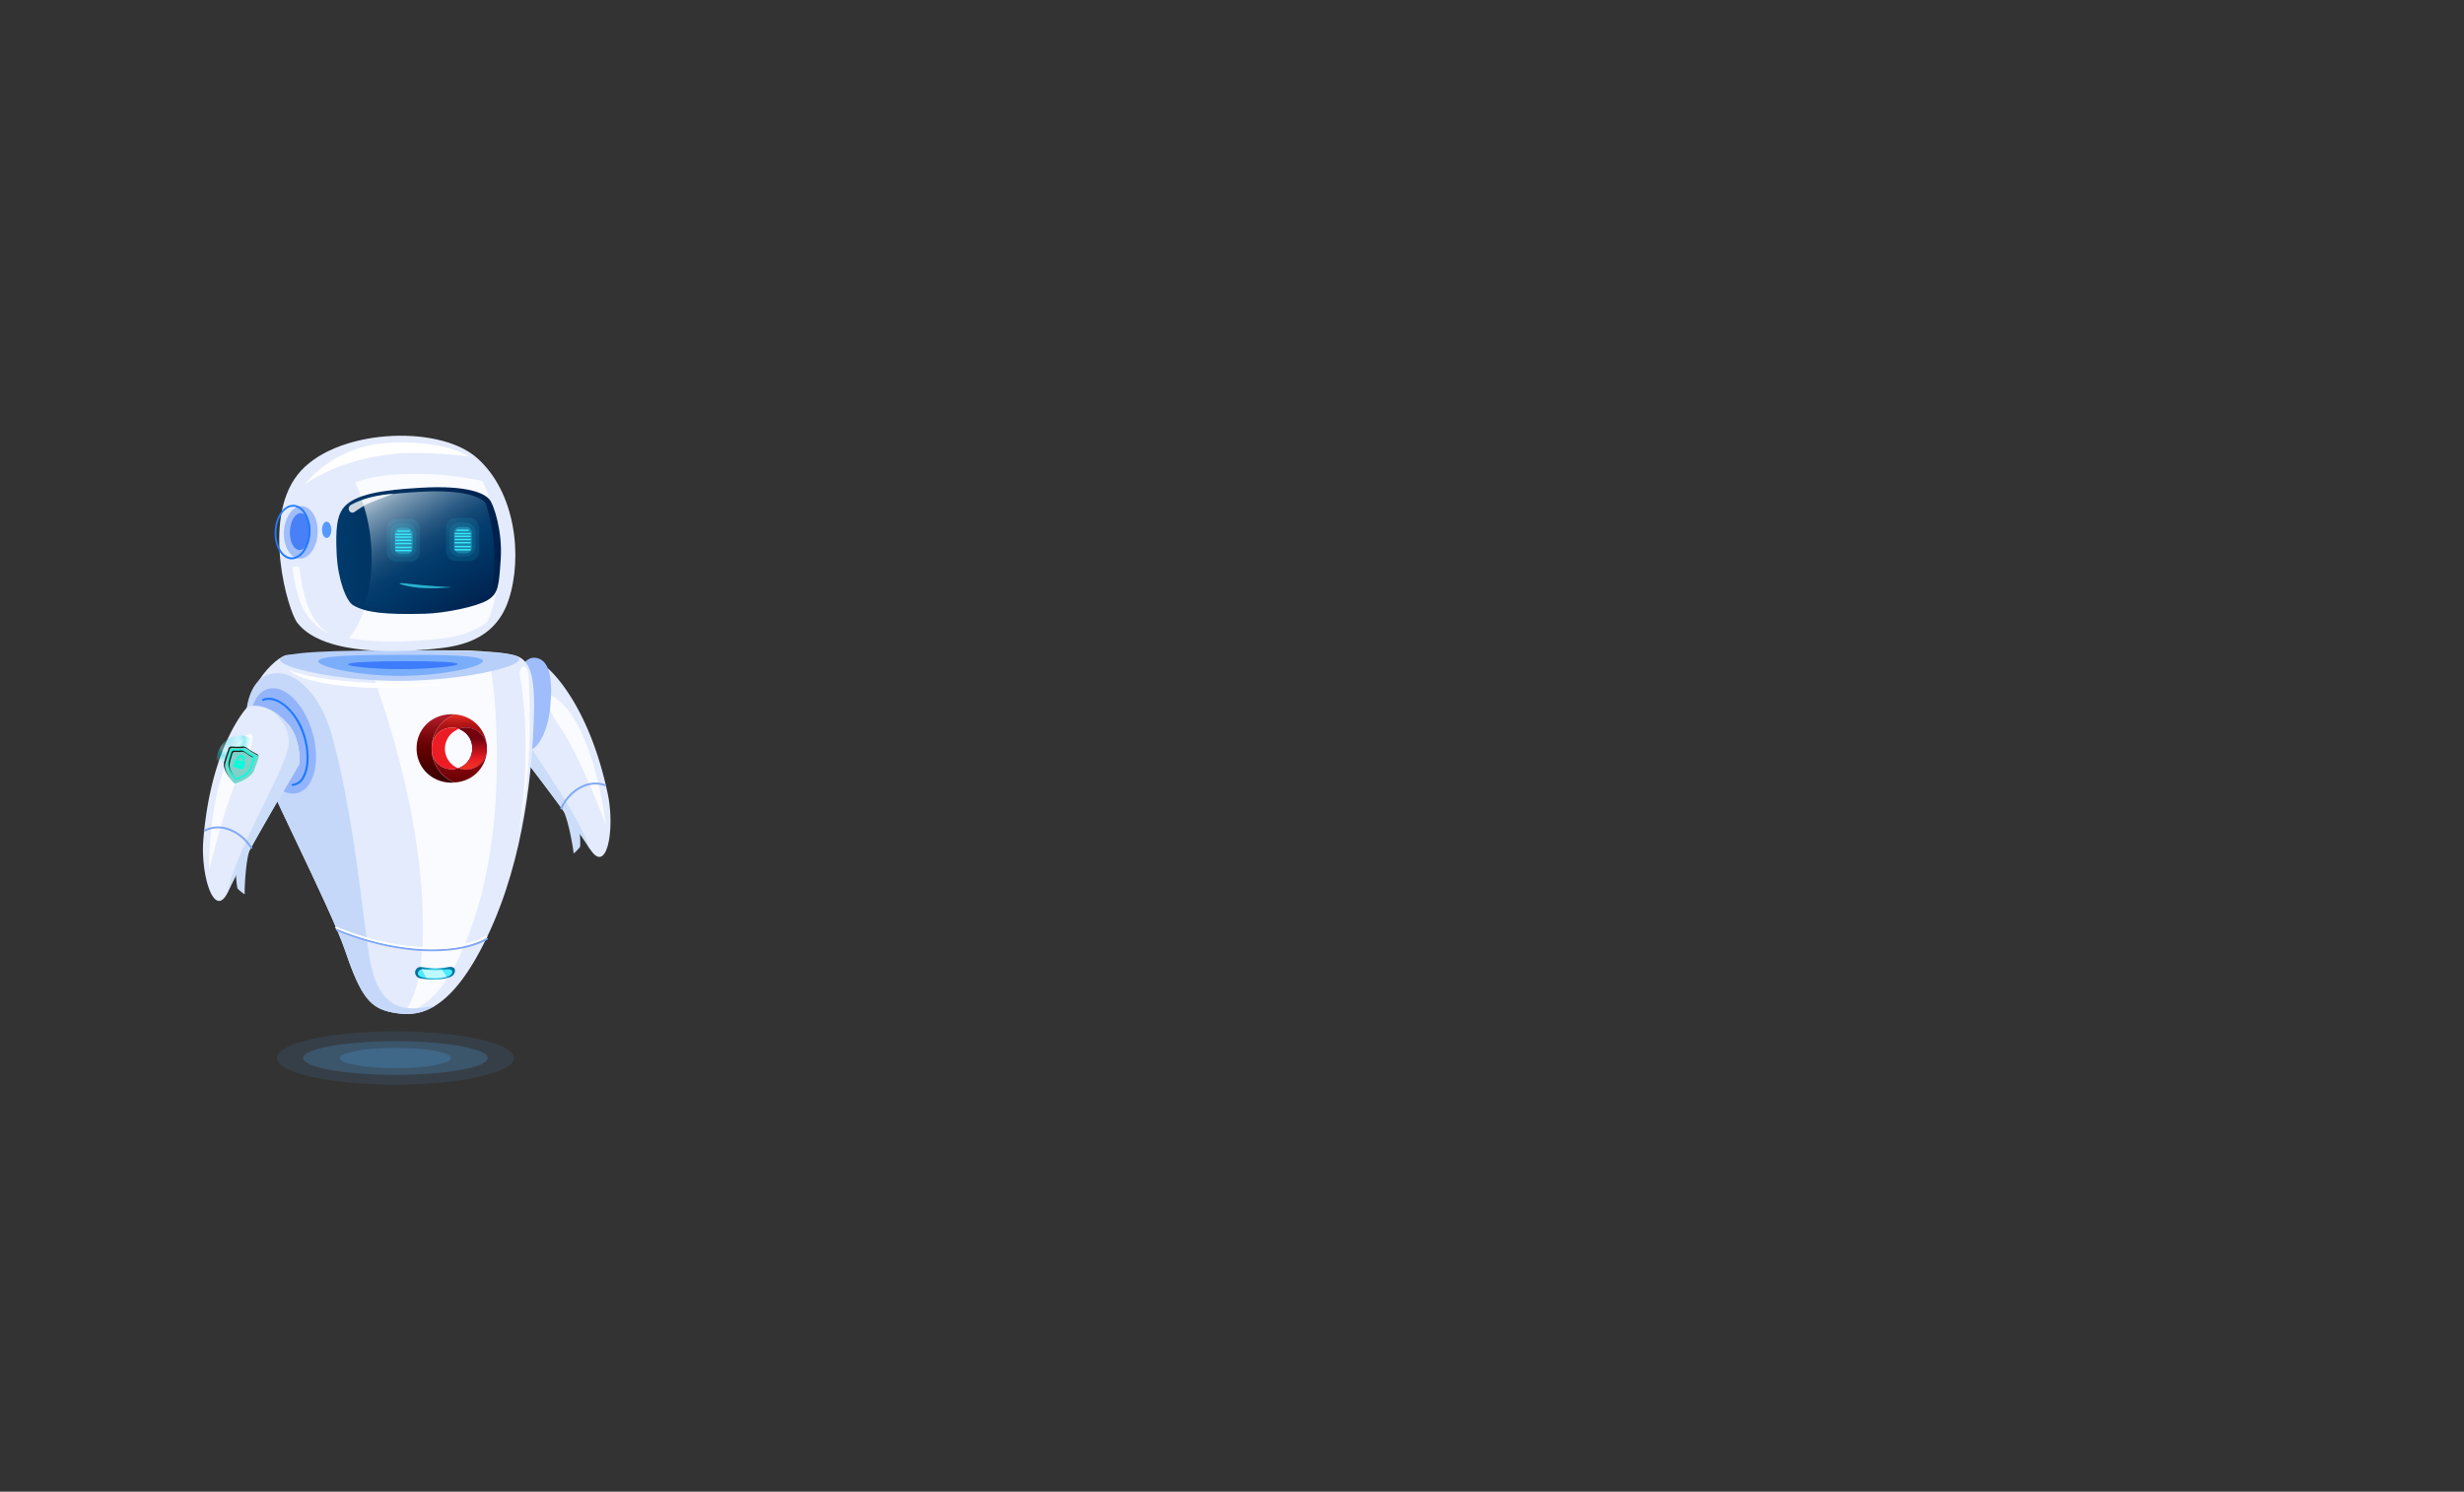 <svg xmlns="http://www.w3.org/2000/svg" xmlns:xlink="http://www.w3.org/1999/xlink" width="1024" height="620" viewBox="0 0 1024 620">
  <rect x="0" y="0" width="1024" height="620" fill="#333333" stroke="none"/>
  <defs>
    <style>
      .cls-1 {
        isolation: isolate;
      }

      .cls-2 {
        fill: none;
      }

      .cls-3, .cls-4 {
        fill: #51b2fb;
      }

      .cls-3, .cls-32 {
        opacity: 0.1;
      }

      .cls-4 {
        opacity: 0.2;
      }

      .cls-5 {
        fill: #e3ebfc;
      }

      .cls-6 {
        fill: #ccddfa;
      }

      .cls-7 {
        fill: #fafbff;
      }

      .cls-8 {
        fill: #80a7f6;
      }

      .cls-9 {
        fill: #9fbcfb;
      }

      .cls-10 {
        fill: #b8d0f9;
      }

      .cls-11, .cls-29, .cls-31 {
        fill: #207bff;
      }

      .cls-11, .cls-37 {
        opacity: 0.4;
      }

      .cls-12 {
        fill: #004bff;
        opacity: 0.5;
        mix-blend-mode: multiply;
      }

      .cls-13 {
        fill: #c5d8fa;
      }

      .cls-14 {
        fill: url(#_ÂÁ_Ï_ÌÌ_È_ËÂÌÚ_30);
      }

      .cls-15 {
        fill: #4aebff;
      }

      .cls-16, .cls-30 {
        fill: #fff;
      }

      .cls-17 {
        fill: #bef9ff;
      }

      .cls-18 {
        fill: url(#linear-gradient);
      }

      .cls-19 {
        fill: #ec1c24;
      }

      .cls-20 {
        fill: url(#linear-gradient-2);
      }

      .cls-21 {
        fill: url(#linear-gradient-3);
      }

      .cls-22 {
        fill: url(#linear-gradient-4);
      }

      .cls-23 {
        fill: url(#linear-gradient-5);
      }

      .cls-24 {
        fill: url(#linear-gradient-6);
      }

      .cls-25 {
        fill: url(#linear-gradient-7);
      }

      .cls-26 {
        fill: url(#_ÂÁ_Ï_ÌÌ_È_ËÂÌÚ_14);
      }

      .cls-27 {
        fill: url(#_ÂÁ_Ï_ÌÌ_È_ËÂÌÚ_18);
      }

      .cls-28 {
        fill: #4880f8;
      }

      .cls-30 {
        opacity: 0.8;
      }

      .cls-31 {
        opacity: 0.72;
      }

      .cls-32, .cls-33, .cls-34, .cls-35 {
        fill: #3ae6fb;
      }

      .cls-33 {
        opacity: 0.3;
      }

      .cls-35 {
        opacity: 0.7;
      }

      .cls-36 {
        fill: #93b4fb;
      }

      .cls-37 {
        mix-blend-mode: lighten;
        fill: url(#radial-gradient);
      }

      .cls-38 {
        fill: #00ffda;
      }

      .cls-39 {
        fill: #7fd1ca;
      }

      .cls-40 {
        fill: #1e1e1e;
      }
    </style>
    <radialGradient id="_ÂÁ_Ï_ÌÌ_È_ËÂÌÚ_30" data-name="¡ÂÁ˚ÏˇÌÌ˚È „‡‰ËÂÌÚ 30" cx="4465.3" cy="404.5" r="6.14" gradientTransform="translate(-4284.51)" gradientUnits="userSpaceOnUse">
      <stop offset="0" stop-color="#4aebff"/>
      <stop offset="1" stop-color="#00709e"/>
    </radialGradient>
    <linearGradient id="linear-gradient" x1="145.68" y1="297.24" x2="145.68" y2="331.1" gradientTransform="translate(45.19)" gradientUnits="userSpaceOnUse">
      <stop offset="0.02" stop-color="#dd2a21"/>
      <stop offset="0.06" stop-color="#c8201b"/>
      <stop offset="0.1" stop-color="#b71717"/>
      <stop offset="0.15" stop-color="#ac1113"/>
      <stop offset="0.22" stop-color="#a50e12"/>
      <stop offset="0.43" stop-color="#a30d11"/>
      <stop offset="0.79" stop-color="#6b0006"/>
    </linearGradient>
    <linearGradient id="linear-gradient-2" x1="135.85" y1="298.75" x2="135.85" y2="323.06" gradientTransform="translate(45.19)" gradientUnits="userSpaceOnUse">
      <stop offset="0" stop-color="#ad1a27"/>
      <stop offset="0.08" stop-color="#9e151f"/>
      <stop offset="0.28" stop-color="#7d090e"/>
      <stop offset="0.44" stop-color="#680304"/>
      <stop offset="0.56" stop-color="#610000"/>
      <stop offset="0.73" stop-color="#520000"/>
      <stop offset="1" stop-color="#3f0000"/>
    </linearGradient>
    <linearGradient id="linear-gradient-3" x1="797.54" y1="311.26" x2="813.61" y2="311.26" gradientTransform="matrix(-1, 0, 0, 1, 1015.73, 0)" gradientUnits="userSpaceOnUse">
      <stop offset="0" stop-color="#be1349"/>
      <stop offset="0.24" stop-color="#be124e"/>
      <stop offset="0.25" stop-color="#be124e"/>
      <stop offset="1" stop-color="#7a0025"/>
    </linearGradient>
    <linearGradient id="linear-gradient-4" x1="792.65" y1="319.34" x2="813.68" y2="319.34" gradientTransform="matrix(-1, 0, 0, 1, 1015.73, 0)" gradientUnits="userSpaceOnUse">
      <stop offset="0" stop-color="#282881"/>
      <stop offset="0.27" stop-color="#26257d"/>
      <stop offset="0.55" stop-color="#1f1b70"/>
      <stop offset="0.84" stop-color="#150c5b"/>
      <stop offset="1" stop-color="#0d004c"/>
    </linearGradient>
    <linearGradient id="linear-gradient-5" x1="797.63" y1="319.34" x2="813.61" y2="319.34" xlink:href="#linear-gradient-3"/>
    <linearGradient id="linear-gradient-6" x1="800.86" y1="311.2" x2="820.95" y2="311.2" xlink:href="#linear-gradient-4"/>
    <linearGradient id="linear-gradient-7" x1="151.18" y1="318.54" x2="151.18" y2="307.04" gradientTransform="translate(45.19)" gradientUnits="userSpaceOnUse">
      <stop offset="0" stop-color="#ed2d24"/>
      <stop offset="0.12" stop-color="#ed2824"/>
      <stop offset="0.25" stop-color="#ec1c24"/>
      <stop offset="1" stop-color="#74020d"/>
    </linearGradient>
    <linearGradient id="_ÂÁ_Ï_ÌÌ_È_ËÂÌÚ_14" data-name="¡ÂÁ˚ÏˇÌÌ˚È „‡‰ËÂÌÚ 14" x1="4383.44" y1="438.35" x2="4451.77" y2="438.35" gradientTransform="translate(-4259.86 13.43) rotate(-2.88)" gradientUnits="userSpaceOnUse">
      <stop offset="0" stop-color="#003a6b"/>
      <stop offset="1" stop-color="#00204c"/>
    </linearGradient>
    <linearGradient id="_ÂÁ_Ï_ÌÌ_È_ËÂÌÚ_18" data-name="¡ÂÁ˚ÏˇÌÌ˚È „‡‰ËÂÌÚ 18" x1="4443.42" y1="200.49" x2="4478.04" y2="258.82" gradientTransform="translate(-4284.51)" gradientUnits="userSpaceOnUse">
      <stop offset="0" stop-color="#cbd7e1"/>
      <stop offset="0.05" stop-color="#aec0d0"/>
      <stop offset="0.15" stop-color="#7998b2"/>
      <stop offset="0.26" stop-color="#4e7698"/>
      <stop offset="0.35" stop-color="#2c5c85"/>
      <stop offset="0.44" stop-color="#144976"/>
      <stop offset="0.53" stop-color="#053e6e"/>
      <stop offset="0.6" stop-color="#003a6b"/>
      <stop offset="1" stop-color="#00204c"/>
    </linearGradient>
    <radialGradient id="radial-gradient" cx="3017.32" cy="552.99" r="13" gradientTransform="matrix(0.74, 0.02, -0.03, 0.82, -2121.15, -206.49)" gradientUnits="userSpaceOnUse">
      <stop offset="0" stop-color="#00ddde" stop-opacity="0.52"/>
      <stop offset="0.09" stop-color="#2de6e7" stop-opacity="0.65"/>
      <stop offset="0.2" stop-color="#63f1f1" stop-opacity="0.8"/>
      <stop offset="0.3" stop-color="#8af8f9" stop-opacity="0.91"/>
      <stop offset="0.38" stop-color="#a2fdfd" stop-opacity="0.98"/>
      <stop offset="0.43" stop-color="#abffff"/>
      <stop offset="0.46" stop-color="#9ffcfd"/>
      <stop offset="0.51" stop-color="#7ff6f6"/>
      <stop offset="0.58" stop-color="#4aebeb"/>
      <stop offset="0.66" stop-color="#03dcdd"/>
      <stop offset="0.66" stop-color="#00dbdc"/>
      <stop offset="0.69" stop-color="#08dcdd" stop-opacity="0.97"/>
      <stop offset="0.74" stop-color="#1fdfe0" stop-opacity="0.88"/>
      <stop offset="0.8" stop-color="#44e5e5" stop-opacity="0.73"/>
      <stop offset="0.87" stop-color="#78eced" stop-opacity="0.53"/>
      <stop offset="0.94" stop-color="#baf5f6" stop-opacity="0.27"/>
      <stop offset="1" stop-color="#fff" stop-opacity="0"/>
    </radialGradient>
  </defs>
  <title>robot</title>
  <g class="cls-1">
    <g id="Robot">
      <g id="fondo">
        <rect class="cls-2" width="1024" height="620"/>
      </g>
      <g id="sombra">
        <ellipse class="cls-3" cx="164.33" cy="439.75" rx="49.25" ry="11.06"/>
        <path class="cls-4" d="M202.69,439.76c0,3.88-17.17,7-38.36,7s-38.36-3.15-38.36-7,17.17-7,38.36-7S202.69,435.87,202.69,439.76Z"/>
        <path class="cls-4" d="M187.43,439.76c0,2.33-10.34,4.23-23.1,4.23s-23.1-1.9-23.1-4.23,10.34-4.24,23.1-4.24S187.43,437.42,187.43,439.76Z"/>
      </g>
      <g id="brazoIzquierdo">
        <g>
          <path class="cls-5" d="M252.59,330.05c-7.2-34.22-21.16-48.81-24.43-51.84a2.9,2.9,0,0,0-1.76-.76c-2.43-.15-8.7.48-14.87,9.58-4.25,6.28-2.77,16.44-2.39,16.93,4,5.13,29.12,37.43,35.8,48.49C252.2,364.48,255.66,344.67,252.59,330.05Z"/>
          <path class="cls-6" d="M211.5,287.06a27.93,27.93,0,0,1,5.85-6.49c-.66.8-1.33,1.68-2,2.67-5.37,7.93-2.79,13.3-.9,17,6.75,13.17,25.94,37.56,30.88,53l-.43-.67c-6.67-11.06-31.8-43.36-35.79-48.49C208.72,303.51,207.24,293.35,211.5,287.06Z"/>
          <path class="cls-7" d="M231.08,290.24c16.1,11.59,20.79,52.82,20.79,52.82s-10.65-28.38-18.74-40.22S225.58,286.29,231.08,290.24Z"/>
          <path class="cls-6" d="M240.92,345.82a44.45,44.45,0,0,1,.19,5.95c-.07.55-2.7,3.18-2.73,2.9-.2-2.48-2.43-15.42-4.82-18.7C232.71,334.81,240.83,343.43,240.92,345.82Z"/>
          <path class="cls-8" d="M233.27,336.38a.41.41,0,0,0,.32-.23c3-6.55,10.3-12.07,17.83-9.39a.39.39,0,0,0,.51-.24.41.41,0,0,0-.24-.51c-8-2.84-15.65,2.93-18.83,9.81a.41.41,0,0,0,.2.53A.39.39,0,0,0,233.27,336.38Z"/>
        </g>
        <path class="cls-9" d="M228.72,293.42c-.92,10.68-5.4,19-10,18.62s-7.57-9.38-6.64-20.06,5.39-18.87,10-18.62C228.73,273.71,229.65,282.74,228.72,293.42Z"/>
      </g>
      <g id="torso">
        <path class="cls-5" d="M119.8,272.2c-4.77-.3-21.59,16.56-16.53,32.93s33.72,71,40.21,90.12,10.39,23.83,19.61,25.57,23.18,2.36,39.35-31.4,18.66-71.68,19.39-89.69-1.15-25.16-7.45-27.22C199.7,267.72,119.8,272.2,119.8,272.2Z"/>
        <path class="cls-7" d="M195.92,385.45c12.53-35.52,11-73.7,9.86-91.78-.77-12-2.19-19.12-5-22.93-13.36-.75-32.86-.43-49.4.11,8.84,23.31,21.91,62.58,24.08,103,1.45,27-2.27,40.18-7.43,46.93C176.48,419.13,186.59,411.87,195.92,385.45Z"/>
        <path class="cls-10" d="M215.78,274c0,3.5-24.72,8.93-49.67,9s-49.7-5.31-49.71-8.81,24.74-3.82,49.69-3.86S215.78,270.51,215.78,274Z"/>
        <path class="cls-11" d="M200.7,274.72c0,2.43-17,6.18-34.22,6.21s-34.24-3.67-34.24-6.09,17-2.64,34.22-2.67S200.7,272.3,200.7,274.72Z"/>
        <path class="cls-12" d="M190.24,276c0,.93-11.75,2.1-23.2,2.12s-22.41-1.12-22.41-2,11-1.3,22.41-1.32S190.24,275.05,190.24,276Z"/>
        <path class="cls-13" d="M153.75,399.2c-2.65-14.31-6.61-61.12-16-94.15-4.72-16.56-15.82-28.24-26.57-24.54-7.62,2.63-10.64,15.77-7.9,24.62,5.06,16.37,33.72,71,40.21,90.12s10.39,23.83,19.61,25.57c4.76.89,10.76,1.48,17.68-2.76C171.41,419.53,158.14,422.9,153.75,399.2Z"/>
        <path class="cls-14" d="M186.77,406.17a17.07,17.07,0,0,1-5.68.94,25.75,25.75,0,0,1-6.36-.47,2.54,2.54,0,0,1-2.22-2.36h0a2.3,2.3,0,0,1,2.23-2.36s4.89.55,6.08.54a44,44,0,0,0,6.18-.58c1.22,0,2.37.36,2,2.11A3,3,0,0,1,186.77,406.17Z"/>
        <path class="cls-15" d="M186,405.91a17.7,17.7,0,0,1-4.91.67,27,27,0,0,1-5.5-.34c-1-.21-1.92-.76-1.92-1.68h0a1.82,1.82,0,0,1,1.92-1.68s4.23.39,5.26.38a45.89,45.89,0,0,0,5.34-.41c1.06,0,2,.26,1.73,1.51C187.77,404.94,187.27,405.51,186,405.91Z"/>
        <path class="cls-8" d="M179.71,395.38c-11.24,0-25-2.44-39.89-8.55a.39.39,0,0,1-.21-.52.41.41,0,0,1,.52-.22c27.7,11.39,51.53,9.94,62,3.78a.4.4,0,0,1,.41.69C197.53,393.49,189.61,395.38,179.71,395.38Z"/>
        <path class="cls-16" d="M179.42,394.49c-11.24,0-25-2.44-39.89-8.55a.4.4,0,0,1,.3-.74c27.71,11.39,51.54,9.94,62,3.78a.41.41,0,0,1,.55.14.41.41,0,0,1-.14.55C197.24,392.6,189.31,394.49,179.42,394.49Z"/>
        <path class="cls-7" d="M219.74,281.43c2.12,43.29-4.12,63.77-4.12,63.77s6-32.7.46-64.31C215.33,276.55,219.4,274.67,219.74,281.43Z"/>
        <path class="cls-16" d="M120.21,278.41s4.93,3,22.94,4.64,41.71,1.35,41.71,1.35-21.85,2.9-41.8.75S120.21,278.41,120.21,278.41Z"/>
        <path class="cls-17" d="M183.72,403.12c-.87.07-1.88.13-2.88.14s-5.26-.38-5.26-.38a1.75,1.75,0,0,0-.4,0l1.94,3.54a38.21,38.21,0,0,0,4,.12,18.16,18.16,0,0,0,4.57-.58Z"/>
        <g>
          <path class="cls-18" d="M179.39,311.09a15.29,15.29,0,0,1,9.54-14.16,15.47,15.47,0,0,1,1.7.22,14.07,14.07,0,0,1,11.71,13.41c0,.15,0,.3,0,.46v.17a8.73,8.73,0,0,0-8.72-8.71,8.92,8.92,0,0,0-2.85.47c.86-.3.83-.3-.05,0a8.54,8.54,0,0,0-2.95-.51,8.34,8.34,0,0,0-8.32,8.63v.08a8.22,8.22,0,0,0,8.25,8.56,8.36,8.36,0,0,0,2.68-.43,8.73,8.73,0,0,0,12-8A13.94,13.94,0,0,1,190.73,325a14.84,14.84,0,0,1-1.79.22A15.28,15.28,0,0,1,179.39,311.09Z"/>
          <path class="cls-19" d="M184.9,311.2a8.74,8.74,0,0,0,5.49,8.1,8.36,8.36,0,0,1-2.68.43,8.22,8.22,0,0,1-8.25-8.56v-.08a8.34,8.34,0,0,1,8.32-8.63,8.54,8.54,0,0,1,2.95.51c.88-.32.91-.32.05,0A8.74,8.74,0,0,0,184.9,311.2Z"/>
          <path class="cls-20" d="M187.71,296.88c.41,0,.82,0,1.22.05a15.28,15.28,0,0,0,0,28.33c-.38,0-.76.05-1.16.05-8.48,0-14.64-6.4-14.64-14.22V311C173.14,303.2,179.22,296.88,187.71,296.88Z"/>
          <path class="cls-21" d="M202.35,311.2v0Z"/>
          <path class="cls-22" d="M190.63,319.22c.92.32.9.33,0,0Z"/>
          <path class="cls-23" d="M190.63,319.22c.92.32.9.33,0,0Z"/>
          <path class="cls-24" d="M193.63,319.92a8.69,8.69,0,0,1-3.24-.62l.24-.08c.9.33.92.32,0,0a8.52,8.52,0,0,0,5.62-8.13V311a8.38,8.38,0,0,0-5.52-8l.05,0a8.92,8.92,0,0,1,2.85-.47,8.73,8.73,0,0,1,8.72,8.71v.15A8.72,8.72,0,0,1,193.63,319.92Z"/>
          <path class="cls-25" d="M193.63,319.92a8.69,8.69,0,0,1-3.24-.62l.24-.08c.9.33.92.32,0,0a8.52,8.52,0,0,0,5.62-8.13V311a8.38,8.38,0,0,0-5.52-8l.05,0a8.92,8.92,0,0,1,2.85-.47,8.73,8.73,0,0,1,8.72,8.71v.15A8.72,8.72,0,0,1,193.63,319.92Z"/>
        </g>
      </g>
      <g id="cabeza">
        <g>
          <path class="cls-5" d="M123.58,258.89c11.36,14.62,46.11,11.83,55.79,10.91s26.09-2.61,32-20.43,2.95-45-13.29-59.16-59.73-11.84-74.5,7.22S119.64,253.82,123.58,258.89Z"/>
          <path class="cls-16" d="M126.58,201.32c.65-.23,14.07-10.67,38.37-12.75,8.37-.72,21.4,0,29.77,1.16-.83-.88-12.85-7.83-37.64-5.24A48.88,48.88,0,0,0,126.58,201.32Z"/>
          <path class="cls-7" d="M170.76,197c-7.82.12-15.66.68-23,3.48l-.17.07c7.65,16.21,8.28,37.33,3.8,52.44a31.85,31.85,0,0,1-6.52,12.24c13.52,2.38,28.65,1.14,34.53.58,6.41-.61,15.75-1.56,23.06-7.29a37.07,37.07,0,0,0,2.11-5.53c4.54-15.3,3.84-36.78-4.1-53.07A125.9,125.9,0,0,0,170.76,197Z"/>
          <path class="cls-26" d="M142.48,211.39c4.5-6.13,16.8-7.73,32.2-8.65,19.87-1.19,26.59,2.41,28.62,4.71s5.56,13.71,4.8,24.8-.88,14.43-5.45,17.18-17.74,5.46-26.25,5.67c-16.14.39-24.27-.39-29.67-3.56-2.75-1.62-6.26-10.35-6.81-21.11S140.14,214.57,142.48,211.39Z"/>
          <path class="cls-27" d="M174.12,204.45c-9.57.56-17.88,1.38-23.73,3.45,5.12,14.2,5.15,31,1.35,43.5,0,.15-.09.28-.14.42,5.12,1.48,12.44,1.84,24.17,1.56,8.17-.2,20.81-2.72,25.19-5.3a7.75,7.75,0,0,0,3.43-3.57,74.24,74.24,0,0,0-2.52-35.3c-.1-.13-.2-.26-.29-.36C199.64,206.7,193.19,203.34,174.12,204.45Z"/>
          <path class="cls-9" d="M132,221.59c-.27,6-3.64,10.77-7.52,10.59S117.7,227,118,221s3.64-10.77,7.52-10.6S132.3,215.56,132,221.59Z"/>
          <path class="cls-28" d="M129,221.13c-.19,4.23-2.25,7.58-4.6,7.47s-4.11-3.61-3.92-7.84,2.25-7.58,4.6-7.47S129.14,216.91,129,221.13Z"/>
          <path class="cls-29" d="M129,221.45h0a14.85,14.85,0,0,0-1.77-8c-1.31-2.24-3.14-3.52-5.16-3.61-4.09-.18-7.66,4.74-7.93,11s2.83,11.46,6.92,11.64h.22C125.31,232.44,128.74,227.58,129,221.45Zm-7-10.84c1.74.08,3.34,1.22,4.51,3.22a14,14,0,0,1,1.66,7.59c-.26,5.79-3.45,10.36-7.1,10.21s-6.43-5-6.17-10.8,3.34-10.22,6.91-10.22Z"/>
          <path class="cls-7" d="M121.56,235.55l2.86.1s1.21,11.84,4.62,18.79,8.26,9.19,8.26,9.19-7.3-2.37-11.67-11.38C122.48,245.75,121.56,235.55,121.56,235.55Z"/>
          <path class="cls-30" d="M145.15,212.3v0a1.52,1.52,0,0,0,2.17.51c1.39-1,3.5-2.37,4.72-3,1.92-1,11.41-4.55,11.41-4.55s-9.51.2-17.59,4.59A1.81,1.81,0,0,0,145.15,212.3Z"/>
        </g>
        <path class="cls-31" d="M137.7,220.2c0,1.87-.87,3.39-1.94,3.39s-1.94-1.52-1.94-3.39.86-3.38,1.94-3.38S137.7,218.33,137.7,220.2Z"/>
      </g>
      <g id="ojos">
        <rect class="cls-32" x="185.37" y="215.28" width="13.71" height="17.91" rx="3.93"/>
        <rect class="cls-32" x="186.81" y="217.21" width="10.83" height="14.06" rx="3.93"/>
        <rect class="cls-33" x="188.63" y="219.01" width="7.52" height="10.94" rx="2.44"/>
        <path class="cls-34" d="M195.35,223.23h-6.18a.29.29,0,0,1-.29-.3.3.3,0,0,1,.29-.3h6.18a.31.31,0,0,1,.3.3A.3.3,0,0,1,195.35,223.23Z"/>
        <path class="cls-34" d="M195.35,224.53h-6.18a.3.3,0,0,1,0-.59h6.18a.3.3,0,1,1,0,.59Z"/>
        <path class="cls-34" d="M195.35,225.89h-6.18a.3.3,0,0,1-.29-.3.29.29,0,0,1,.29-.3h6.18a.3.3,0,0,1,.3.3A.31.31,0,0,1,195.35,225.89Z"/>
        <path class="cls-34" d="M194.56,220.73H190a.3.3,0,0,1-.3-.3.31.31,0,0,1,.3-.3h4.6a.3.3,0,0,1,.3.3A.29.29,0,0,1,194.56,220.73Z"/>
        <path class="cls-34" d="M195.35,222.08h-6.18a.3.3,0,0,1,0-.59h6.18a.3.3,0,1,1,0,.59Z"/>
        <path class="cls-34" d="M195.35,227.49h-6.18a.3.3,0,0,1,0-.59h6.18a.3.3,0,1,1,0,.59Z"/>
        <path class="cls-34" d="M195.35,228.8h-6.18a.3.3,0,0,1-.29-.3.29.29,0,0,1,.29-.3h6.18a.3.3,0,0,1,.3.3A.31.31,0,0,1,195.35,228.8Z"/>
        <g>
          <rect class="cls-32" x="160.76" y="215.61" width="13.71" height="17.91" rx="3.93"/>
          <rect class="cls-32" x="162.19" y="217.53" width="10.83" height="14.06" rx="3.93"/>
          <rect class="cls-33" x="164.02" y="219.34" width="7.52" height="10.94" rx="2.44"/>
          <path class="cls-34" d="M170.73,223.55h-6.17a.3.3,0,1,1,0-.59h6.17a.3.3,0,1,1,0,.59Z"/>
          <path class="cls-34" d="M170.73,224.86h-6.17a.31.31,0,0,1-.3-.3.3.3,0,0,1,.3-.3h6.17a.29.29,0,0,1,.3.3A.3.3,0,0,1,170.73,224.86Z"/>
          <path class="cls-34" d="M170.73,226.21h-6.17a.3.3,0,0,1-.3-.3.31.31,0,0,1,.3-.3h6.17a.3.3,0,0,1,.3.3A.29.29,0,0,1,170.73,226.21Z"/>
          <path class="cls-34" d="M170,221.05h-4.6a.3.3,0,1,1,0-.59H170a.3.3,0,1,1,0,.59Z"/>
          <path class="cls-34" d="M170.73,222.41h-6.17a.31.31,0,0,1-.3-.3.3.3,0,0,1,.3-.3h6.17a.29.29,0,0,1,.3.3A.3.3,0,0,1,170.73,222.41Z"/>
          <path class="cls-34" d="M170.73,227.82h-6.17a.31.31,0,0,1-.3-.3.3.3,0,0,1,.3-.3h6.17a.29.29,0,0,1,.3.3A.3.3,0,0,1,170.73,227.82Z"/>
          <path class="cls-34" d="M170.73,229.12h-6.17a.3.3,0,0,1-.3-.3.31.31,0,0,1,.3-.3h6.17a.3.3,0,0,1,.3.3A.29.29,0,0,1,170.73,229.12Z"/>
        </g>
      </g>
      <path id="boca" class="cls-35" d="M170.47,242.69c6.18.79,17.27,1.4,17.27,1.4s-9.81,1-16.21-.1S163.81,241.85,170.47,242.69Z"/>
      <g id="brazoDerecho">
        <path class="cls-36" d="M129.86,304.43c3.43,11.95.72,23.21-6.06,25.15s-15.06-6.16-18.49-18.1-.71-23.2,6.07-25.15S126.43,292.49,129.86,304.43Z"/>
        <path class="cls-29" d="M121.62,326.63a.43.43,0,0,1-.44-.4.44.44,0,0,1,.4-.46,4.94,4.94,0,0,0,4-2.79c2.82-4.84,2.27-14-1.26-21.25-4.23-8.7-11-12.17-14.82-10.4a.43.43,0,0,1-.36-.78c4.82-2.23,12,2.62,16,10.8,3.65,7.51,4.18,17,1.23,22.07a5.82,5.82,0,0,1-4.67,3.21Z"/>
        <g>
          <path class="cls-5" d="M84.51,349c2.85-34.84,14.87-51.07,17.74-54.49a2.84,2.84,0,0,1,1.64-1c2.4-.46,8.7-.62,16,7.63,5,5.7,4.81,16,4.49,16.51-3.32,5.58-24.19,40.78-29.43,52.59C89.22,383.09,83.3,363.87,84.51,349Z"/>
          <path class="cls-6" d="M119.89,301.18a28.45,28.45,0,0,0-6.62-5.71c.76.72,1.53,1.51,2.32,2.4,6.32,7.2,4.43,12.85,3,16.73-5,13.91-21,40.52-24,56.41.12-.23.23-.47.34-.73,5.24-11.81,26.11-47,29.44-52.59C124.71,317.15,124.9,306.89,119.89,301.18Z"/>
          <path class="cls-7" d="M100.86,306.79c-14.52,13.52-14,55-14,55s7-29.49,13.55-42.25S105.81,302.18,100.86,306.79Z"/>
          <path class="cls-6" d="M98.07,363.17a43.36,43.36,0,0,0,.56,5.93c.13.53,3.08,2.81,3.06,2.53-.11-2.49.49-15.61,2.45-19.16C104.83,351.21,97.85,360.79,98.07,363.17Z"/>
          <path class="cls-8" d="M104.47,352.84a.39.39,0,0,1-.34-.19c-3.82-6.12-11.74-10.68-18.87-7.07a.39.39,0,0,1-.53-.18.4.4,0,0,1,.17-.53c7.56-3.82,15.89.94,19.91,7.36a.4.4,0,0,1-.13.55A.42.42,0,0,1,104.47,352.84Z"/>
        </g>
        <g>
          <path class="cls-37" d="M109.29,316.66c-.18,5.91-4.64,10.56-10,10.4s-9.49-5.08-9.31-11,4.64-10.57,10-10.4S109.47,310.76,109.29,316.66Z"/>
          <g>
            <path class="cls-38" d="M93.06,317.28c-.13,2,1,4.07,2.13,5.65a19.26,19.26,0,0,0,2.32,2.66s6.14-1.57,7.83-5.09c.35-.74,2-5.36,2-5.36s.49-1.12-.42-1.63a28.34,28.34,0,0,1-3.12-1.77,9.13,9.13,0,0,0-2.07-1.33c-.59-.21-.85-.09-1.93,0a35.29,35.29,0,0,1-3.66-.09c-1.08,0-1.21,1.21-1.21,1.21S93.12,316.45,93.06,317.28Z"/>
            <path class="cls-39" d="M94.89,311.52a59.53,59.53,0,0,0-1.82,5.76c-.26,4,4.44,8.31,4.44,8.31h0s6.14-1.57,7.83-5.1c.35-.73,2-5.36,2-5.36s.49-1.11-.42-1.62a28.34,28.34,0,0,1-3.12-1.77,8.78,8.78,0,0,0-2.07-1.33c-.59-.21-.85-.09-1.93,0a35.21,35.21,0,0,1-3.66-.09C95,310.27,94.89,311.52,94.89,311.52Zm1-.2h.91a10.56,10.56,0,0,0,2.82,0c2-.37,2.54.62,3.48,1.29a17.56,17.56,0,0,0,2.39,1.39l.78.41a.93.93,0,0,1,0,.22.15.15,0,0,0,0,.07c-.62,1.77-1.68,4.76-1.92,5.26-.74,1.53-2.58,2.66-4,3.34a20.7,20.7,0,0,1-2.38.94,20.45,20.45,0,0,1-1.65-2c-.92-1.28-2-3.4-1.91-5.11a38,38,0,0,1,1.48-5.59A2.08,2.08,0,0,1,95.85,311.32Z"/>
            <path class="cls-40" d="M93.06,317.28c-.15,2.31,1.37,4.74,2.68,6.36-1.19-1.6-2.4-3.76-2.26-5.82a58.65,58.65,0,0,1,1.82-5.76s.13-1.25,1.21-1.22a32.7,32.7,0,0,0,3.66.09c1.08-.08,1.34-.2,1.93,0a8.91,8.91,0,0,1,2.08,1.34,28.8,28.8,0,0,0,3.11,1.76.24.24,0,0,1,.08.06,1,1,0,0,0-.49-.59,28.34,28.34,0,0,1-3.12-1.77,8.78,8.78,0,0,0-2.07-1.33c-.59-.21-.85-.09-1.93,0a35.1,35.1,0,0,1-3.66-.1c-1.08,0-1.21,1.22-1.21,1.22S93.12,316.45,93.06,317.28Z"/>
            <path class="cls-39" d="M99.19,317.39a.36.36,0,0,0,.09.36l-.07.29a.09.09,0,0,0,.05.1l.24.06a.08.08,0,0,0,.09-.06l.08-.29a.39.39,0,0,0,0-.74A.38.38,0,0,0,99.19,317.39Z"/>
            <path class="cls-39" d="M99.19,315.41l-.14.57,1.7.45.15-.57a.88.88,0,0,0-1.71-.45Z"/>
            <path class="cls-39" d="M96.11,312.89S95,316.52,95,317.14c-.22,2.95,3.06,6.36,3.06,6.36h0s4.36-1.22,5.59-3.86c.26-.56,1.45-4,1.45-4s.35-.83-.29-1.2a18.27,18.27,0,0,1-2.19-1.28,12,12,0,0,0-1-.68,3.82,3.82,0,0,0-.62-.34h0a2.32,2.32,0,0,0-1.28-.11,19.87,19.87,0,0,1-2.58,0C96.37,312,96.11,312.89,96.11,312.89Zm1.56,3.22a.49.49,0,0,1,.59-.34l.12,0,.15-.56a1.57,1.57,0,1,1,3,.8l-.15.56.13,0a.48.48,0,0,1,.34.58l-.59,2.21a.47.47,0,0,1-.58.34l-3.28-.86a.49.49,0,0,1-.34-.59Z"/>
            <path class="cls-40" d="M95,317.14c-.16,2.12,1.49,4.48,2.43,5.64-.94-1.26-2.16-3.27-2-5.1,0-.62,1.11-4.26,1.11-4.26s.26-.91,1-.9a19.77,19.77,0,0,0,2.58,0,2.37,2.37,0,0,1,1.28.1h0a5.64,5.64,0,0,1,.62.34c.28.17.62.4,1,.68a16.78,16.78,0,0,0,2.15,1.25.72.72,0,0,0-.37-.5,19.72,19.72,0,0,1-2.19-1.28,10.54,10.54,0,0,0-1-.68,3.82,3.82,0,0,0-.62-.34h0a2.28,2.28,0,0,0-1.27-.11,19.87,19.87,0,0,1-2.58,0c-.76,0-1,.9-1,.9S95,316.52,95,317.14Z"/>
          </g>
        </g>
      </g>
    </g>
  </g>
</svg>
